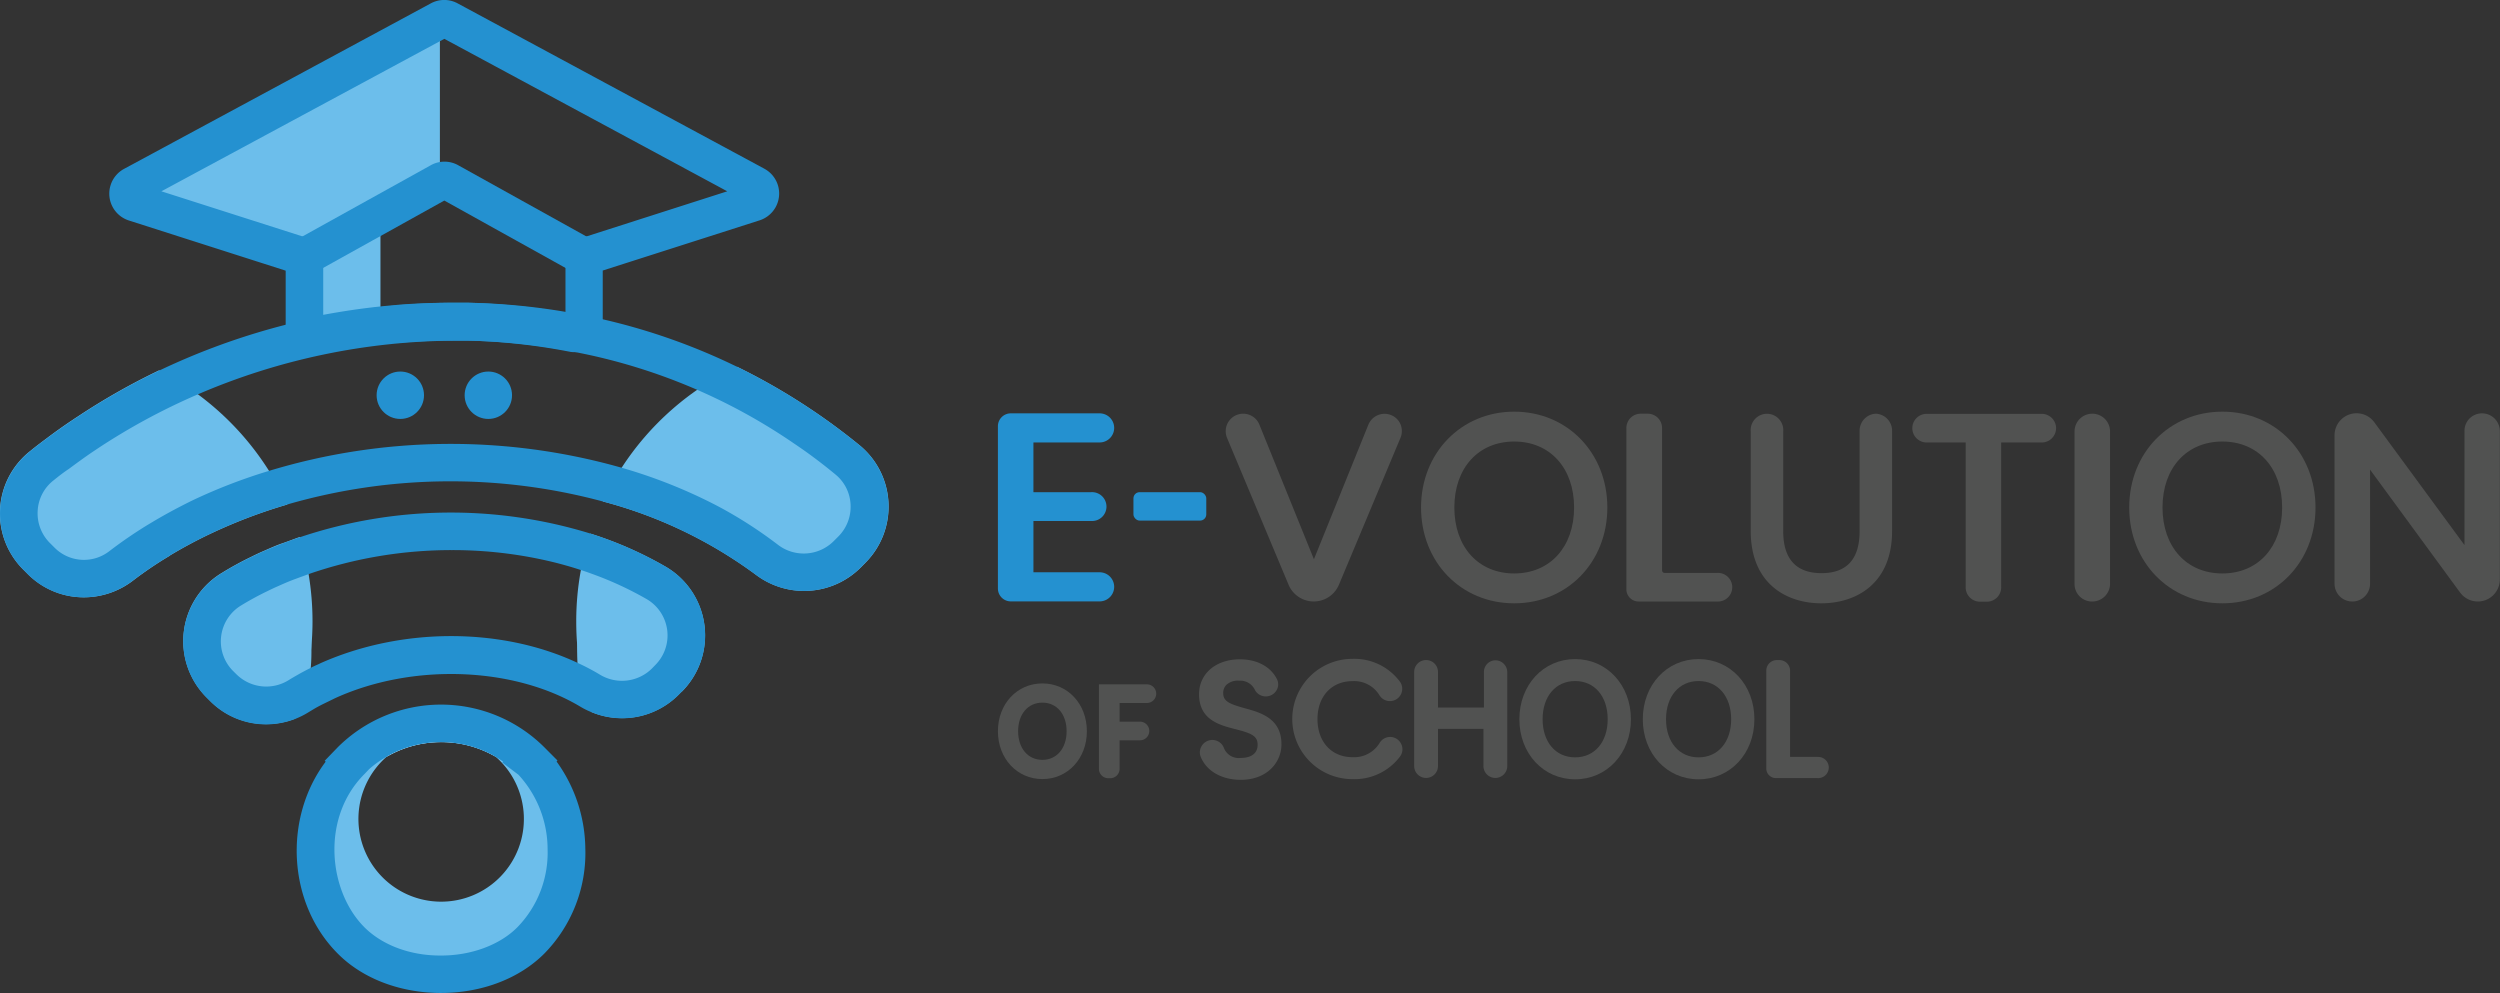 <svg xmlns="http://www.w3.org/2000/svg" viewBox="0 0 429.42 170.58"><rect x="0" y="0" width="429.42" height="170.58" fill="#333333" stroke="none"/><defs><style>.cls-1{fill:#515251;}.cls-2{fill:#2491d0;}.cls-3{fill:#6cbeeb;}.cls-4{fill:#fff;}</style></defs><g id="Layer_2" data-name="Layer 2"><g id="Layer_2-2" data-name="Layer 2"><path class="cls-1" d="M179.05,117.39c-4.36,0-7.64,3.53-7.64,8.21s3.28,8.22,7.64,8.22,7.64-3.53,7.64-8.22S183.4,117.39,179.05,117.39Zm0,13.13c-2.49,0-4.17-2-4.17-4.92s1.68-4.91,4.17-4.91,4.16,2,4.16,4.91S181.54,130.52,179.05,130.52Z"/><path class="cls-1" d="M197,117.55h-8.24v14.53a1.6,1.6,0,0,0,1.6,1.59h.35a1.6,1.6,0,0,0,1.6-1.59v-4.92h3.5a1.6,1.6,0,0,0,0-3.2h-3.5v-3.21H197a1.6,1.6,0,0,0,0-3.2Z"/><path class="cls-1" d="M213.84,121.66c-2.59-.72-3.73-1.17-3.73-2.58a1.94,1.94,0,0,1,.57-1.47,2.91,2.91,0,0,1,2.17-.69,2.78,2.78,0,0,1,2.64,1.46,2.1,2.1,0,0,0,1.92,1.24,2.14,2.14,0,0,0,1.83-1,2,2,0,0,0,.08-2c-1.1-2.14-3.42-3.37-6.36-3.37-4.11,0-7,2.46-7,6,0,4.37,3.46,5.29,6.25,6s3.81,1.17,3.81,2.68-1.14,2.26-2.91,2.26a2.73,2.73,0,0,1-2.86-1.66,2.13,2.13,0,0,0-2-1.43,2.15,2.15,0,0,0-1.78.94,2.1,2.1,0,0,0-.21,2c1,2.41,3.6,3.91,6.85,3.91,4.61,0,7-3.06,7-6.08C220.14,123.39,216.5,122.39,213.84,121.66Z"/><path class="cls-1" d="M232.3,117a5.08,5.08,0,0,1,4.67,2.46,2.11,2.11,0,1,0,3.55-2.29,9.74,9.74,0,0,0-8.22-4,10.33,10.33,0,0,0,0,20.66,9.77,9.77,0,0,0,8.2-3.91,2.07,2.07,0,0,0,.16-2.17,2.1,2.1,0,0,0-3.69-.13,5.11,5.11,0,0,1-4.67,2.44c-3.57,0-6-2.63-6-6.54S228.73,117,232.3,117Z"/><path class="cls-1" d="M256.89,113.42a2,2,0,0,0-2,2v6.11H247v-6.11a2,2,0,1,0-4.09,0v16.16a2,2,0,0,0,4.09,0v-6.38h7.81v6.38a2,2,0,0,0,4.09,0V115.47A2.05,2.05,0,0,0,256.89,113.42Z"/><path class="cls-1" d="M270.56,113.21c-5.46,0-9.58,4.44-9.58,10.33s4.12,10.32,9.58,10.32,9.58-4.44,9.58-10.32S276,113.21,270.56,113.21Zm0,16.88c-3.35,0-5.59-2.63-5.59-6.55s2.24-6.56,5.59-6.56,5.59,2.64,5.59,6.56S273.9,130.09,270.56,130.09Z"/><path class="cls-1" d="M291.76,113.21c-5.46,0-9.58,4.44-9.58,10.33s4.12,10.32,9.58,10.32,9.59-4.44,9.59-10.32S297.23,113.21,291.76,113.21Zm0,16.88c-3.34,0-5.59-2.63-5.59-6.55s2.25-6.56,5.59-6.56,5.6,2.64,5.6,6.56S295.11,130.09,291.76,130.09Z"/><path class="cls-1" d="M312.17,130h-4.69v-14.8a1.83,1.83,0,0,0-1.82-1.82h-.45a1.82,1.82,0,0,0-1.82,1.82V132a1.65,1.65,0,0,0,1.66,1.65h7.12a1.82,1.82,0,1,0,0-3.63Z"/><path class="cls-2" d="M188.88,76a2.48,2.48,0,1,0,0-5H173.61a2.21,2.21,0,0,0-2.2,2.2v27.9a2.21,2.21,0,0,0,2.2,2.2h15.27a2.48,2.48,0,1,0,0-5H177.51V89.49h9.91a2.48,2.48,0,1,0,0-4.95h-9.91V76Z"/><path class="cls-1" d="M240.3,72.39a3,3,0,0,0-5.25.54l-9.36,23.13-9.37-23.13a3,3,0,1,0-5.56,2.27l10.58,25.25a4.69,4.69,0,0,0,8.64,0L240.56,75.2A3,3,0,0,0,240.3,72.39Z"/><path class="cls-1" d="M260.09,70.71c-9.1,0-16,7.08-16,16.46s6.86,16.46,16,16.46,16-7.07,16-16.46S269.2,70.71,260.09,70.71Zm0,27.79c-6.15,0-10.28-4.55-10.28-11.33s4.13-11.33,10.28-11.33,10.29,4.56,10.29,11.33S266.24,98.5,260.09,98.5Z"/><path class="cls-1" d="M281.49,103.32h13.44a2.46,2.46,0,1,0,0-4.91h-9a.44.44,0,0,1-.44-.44V73.52A2.46,2.46,0,0,0,283,71.06h-1.19a2.46,2.46,0,0,0-2.45,2.46v27.7A2.1,2.1,0,0,0,281.49,103.32Z"/><path class="cls-1" d="M322.21,71.06a2.93,2.93,0,0,0-2.79,3V91.25c0,4.78-2.2,7.2-6.54,7.2s-6.58-2.42-6.58-7.2V74.11a2.8,2.8,0,1,0-5.58,0v17.1c0,9.16,6.26,12.42,12.12,12.42S325,100.37,325,91.21V74.11A2.93,2.93,0,0,0,322.21,71.06Z"/><path class="cls-1" d="M330.78,76h6.86v24.89a2.46,2.46,0,0,0,2.46,2.46h1.19a2.46,2.46,0,0,0,2.45-2.46V76h6.81a2.46,2.46,0,1,0,0-4.91H330.78a2.46,2.46,0,0,0,0,4.91Z"/><path class="cls-1" d="M359.39,103.32a3.06,3.06,0,0,0,3.05-3V74.11a3,3,0,0,0-6.1,0v26.16A3,3,0,0,0,359.39,103.32Z"/><path class="cls-1" d="M381.73,70.71c-9.1,0-16,7.08-16,16.46s6.87,16.46,16,16.46,16-7.07,16-16.46S390.84,70.71,381.73,70.71Zm0,27.79c-6.15,0-10.28-4.55-10.28-11.33s4.13-11.33,10.28-11.33S392,80.4,392,87.17,387.88,98.5,381.73,98.5Z"/><path class="cls-1" d="M426.37,71a3,3,0,0,0-3.05,3V93.63L407.85,72.56A3.78,3.78,0,0,0,401,74.8v25.47a3.05,3.05,0,0,0,6.1,0V80.67l15.46,21.1a3.78,3.78,0,0,0,6.83-2.23V74.07A3.06,3.06,0,0,0,426.37,71Z"/><rect class="cls-2" x="194.69" y="84.54" width="12.51" height="4.88" rx="1.06"/><path class="cls-3" d="M49.35,86.66a89.57,89.57,0,0,0-13.3,5.07c-2.34,1.11-4.64,2.35-6.82,3.66a.58.58,0,0,0-.12.1,65.16,65.16,0,0,0-6.33,4.29,13.86,13.86,0,0,1-8.36,2.82,13.56,13.56,0,0,1-9.59-3.94L4,97.84A13.62,13.62,0,0,1,5.12,77.52c1.08-.88,2-1.57,2.85-2.2,1.4-1.06,2.86-2.1,4.31-3.07l.11-.07c.29-.2.57-.39.86-.57a115.93,115.93,0,0,1,14.08-8,48.88,48.88,0,0,1,6.61,4.08A48.44,48.44,0,0,1,46.21,80.88,46,46,0,0,1,49.35,86.66Z"/><path class="cls-3" d="M53.68,106.69c0,1.5-.07,3-.2,4.43h0c-.13,1.27-.28,2.55-.5,3.8h0a41.4,41.4,0,0,1-.91,4.18h0c-.39,1.47-.85,2.92-1.36,4.34h0a13.91,13.91,0,0,1-5,.94,13.53,13.53,0,0,1-9.62-4l-.6-.6a13.66,13.66,0,0,1,2.62-21.38,56.17,56.17,0,0,1,5-2.74c.62-.31,1.36-.67,2.13-1,1.15-.5,2.23-1,3.28-1.35s2-.74,3-1.08A50.87,50.87,0,0,1,53,98.56,49.55,49.55,0,0,1,53.68,106.69Z"/><path class="cls-3" d="M117.09,118.78l-.57.58a13.7,13.7,0,0,1-15,2.91c-.36-1-.68-2.09-1-3.15,0,0,0,0,0,0A52,52,0,0,1,99.51,114c-.14-.94-.25-1.88-.34-2.83,0,0,0,0,0-.08-.13-1.44-.19-2.89-.19-4.36a48.39,48.39,0,0,1,.8-8.82,49.9,49.9,0,0,1,1.6-6.26,65,65,0,0,1,12.93,5.68,13.67,13.67,0,0,1,2.79,21.49Z"/><path class="cls-3" d="M152.62,86.31a13.67,13.67,0,0,1-4,10.39l-.81.82a13.75,13.75,0,0,1-17.93,1.23,77.35,77.35,0,0,0-26.33-12.62,44.87,44.87,0,0,1,3.21-5.76A48.21,48.21,0,0,1,126.6,63a109.09,109.09,0,0,1,21,13.44A13.63,13.63,0,0,1,152.62,86.31Z"/><path class="cls-3" d="M91.22,130.66h0l0,0a21.88,21.88,0,0,0-30.91,0l0,.05c-8.54,8.53-7.74,23.15,0,30.9,3.81,3.81,9.51,5.74,15.22,5.77,5.87,0,11.75-1.9,15.66-5.81C99.74,153,99,138.39,91.22,130.66Zm-15.64-3.18a18.18,18.18,0,0,1,9.64,2.57h0A14.21,14.21,0,1,1,66.39,130,18.34,18.34,0,0,1,75.58,127.48Z"/><path class="cls-4" d="M85.22,130A18.71,18.71,0,0,0,66.39,130a14.2,14.2,0,0,1,18.83.06Z"/><path class="cls-3" d="M19.74,80.57a30.71,30.71,0,0,0,14.92,8.24Q31,90.58,27.53,92.66l-.09.06a71.71,71.71,0,0,0-6.61,4.49,10.43,10.43,0,0,1-13.72-.84l-.81-.81A10.45,10.45,0,0,1,7.13,80C8,79.31,9,78.6,9.88,77.92c1.37-1,2.77-2,4.2-3l.9-.6A29.6,29.6,0,0,0,19.74,80.57Z"/><path class="cls-3" d="M52.82,118.66c-.49.28-1,.57-1.47.88a10.54,10.54,0,0,1-13-1.41l-.6-.6a10.46,10.46,0,0,1,2-16.35q2.33-1.4,4.79-2.6c.67-.32,1.33-.64,2-.93,1-.46,2.07-.9,3.13-1.3a34.22,34.22,0,0,1,3.22,9.18A33.93,33.93,0,0,1,52.82,118.66Z"/><path class="cls-3" d="M132.9,80.57A30.73,30.73,0,0,1,118,88.81q3.67,1.77,7.13,3.85l.09.06a72.94,72.94,0,0,1,6.6,4.49,10.43,10.43,0,0,0,13.72-.84l.81-.81A10.44,10.44,0,0,0,145.51,80c-.9-.72-1.81-1.43-2.74-2.11-1.38-1-2.78-2-4.21-3l-.9-.6A29.27,29.27,0,0,1,132.9,80.57Z"/><path class="cls-3" d="M99.82,118.66c.5.28,1,.57,1.47.88a10.54,10.54,0,0,0,13-1.41l.6-.6a10.46,10.46,0,0,0-2-16.35q-2.32-1.4-4.79-2.6c-.67-.32-1.33-.64-2-.93-1-.46-2.07-.9-3.13-1.3a33.77,33.77,0,0,0-3.16,22.31Z"/><path class="cls-3" d="M75.56,3.42V31.19L65.35,37.55V55l-13,.59V45.29a1.6,1.6,0,0,0-1.12-1.53l-28.06-9a1.61,1.61,0,0,1-.27-3Z"/><path class="cls-2" d="M95.6,130.8l.16-.17-2.27-2.28a25.14,25.14,0,0,0-35.47,0l-2.25,2.33.17.15c-7.27,9.65-6.58,24.34,2.11,33,4.22,4.24,10.6,6.68,17.49,6.73h.2c7,0,13.45-2.46,17.75-6.76a24.65,24.65,0,0,0,7.05-18.07A26,26,0,0,0,95.6,130.8Zm-20,33.33c-5.2,0-9.94-1.8-13-4.85-6.2-6.2-7.52-18.8,0-26.32l.8-.84a17.6,17.6,0,0,1,3-2.14,18.75,18.75,0,0,1,18.83.07h0c.4.25.8.49,1.19.77l-.14.16,2.78,2.1a18.91,18.91,0,0,1,5,12.77,18.37,18.37,0,0,1-5.18,13.41C85.84,162.34,80.83,164.18,75.58,164.13ZM121,107.32a13.59,13.59,0,0,0-6.68-10,65,65,0,0,0-12.93-5.68,81.46,81.46,0,0,0-49.88.64q-1.5.51-3,1.08c-1.05.4-2.13.85-3.28,1.35-.77.34-1.51.7-2.13,1a56.17,56.17,0,0,0-5,2.74,13.66,13.66,0,0,0-2.62,21.38l.6.6a13.53,13.53,0,0,0,9.62,4,13.91,13.91,0,0,0,5-.94h0a14.1,14.1,0,0,0,2.36-1.19c.45-.27.89-.54,1.35-.8.94-.52,2-1,3.1-1.55l.17-.08c13.28-6,30.56-5.34,42,1.51a12.74,12.74,0,0,0,1.85.92,13.7,13.7,0,0,0,15-2.91l.57-.58A13.6,13.6,0,0,0,121,107.32ZM55,113.94l-.26.13c-.48.21-1,.44-1.4.67l-.39.19h0c-.6.31-1.17.61-1.71.92s-1.09.62-1.6.94a7.28,7.28,0,0,1-9-.94l-.61-.6A7.21,7.21,0,0,1,41.41,104a51,51,0,0,1,4.52-2.46c.57-.28,1.23-.6,1.91-.89,1.06-.48,2-.88,3-1.24l.18-.07,2-.73a74.94,74.94,0,0,1,24.6-4.12,73.19,73.19,0,0,1,17.64,2.12c1.54.39,3.05.82,4.53,1.31.72.22,1.43.48,2.14.74h0a58.68,58.68,0,0,1,9.15,4.25,7.21,7.21,0,0,1,1.44,11.36l-.57.59a7.32,7.32,0,0,1-8.94,1A38.73,38.73,0,0,0,99.51,114l-.3-.14C86.17,107.74,69,107.69,55,113.94Zm92.58-37.5A109.09,109.09,0,0,0,126.6,63a107.34,107.34,0,0,0-23-8.14c-1.25-.29-2.52-.57-3.8-.82-.88-.17-1.76-.32-2.65-.47A111.48,111.48,0,0,0,80.34,52l-2.42,0h-.55a112.4,112.4,0,0,0-12,.74A117.74,117.74,0,0,0,52.3,55c-1.08.24-2.16.5-3.23.78a118.89,118.89,0,0,0-21.74,7.88,115.93,115.93,0,0,0-14.08,8c-.29.18-.57.37-.86.57l-.11.07c-1.45,1-2.91,2-4.31,3.07-.86.63-1.77,1.32-2.85,2.2A13.62,13.62,0,0,0,4,97.84l.8.82a13.56,13.56,0,0,0,9.59,3.94,13.86,13.86,0,0,0,8.36-2.82,65.16,65.16,0,0,1,6.33-4.29.58.58,0,0,1,.12-.1c2.18-1.31,4.48-2.55,6.82-3.66a89.57,89.57,0,0,1,13.3-5.07,100.72,100.72,0,0,1,54.2-.53,77.35,77.35,0,0,1,26.33,12.62,13.75,13.75,0,0,0,17.93-1.23l.81-.82a13.65,13.65,0,0,0-1-20.26ZM46.21,80.88a94.33,94.33,0,0,0-13,5c-1,.48-2,1-3,1.52h0c-1.48.79-2.93,1.6-4.33,2.45l-.16.09a76.75,76.75,0,0,0-6.86,4.67A7.12,7.12,0,0,1,9.4,94.1l-.82-.82a7.2,7.2,0,0,1-2.11-5.52,7.1,7.1,0,0,1,2.68-5.21c1-.81,1.85-1.46,2.67-2,1.35-1,2.71-2,4.06-2.91l.12-.08.73-.49s0,0,0,0a110.24,110.24,0,0,1,17.18-9.3,112.66,112.66,0,0,1,44-9.25l2.51,0a106.16,106.16,0,0,1,18.12,1.9l.43.09a99.55,99.55,0,0,1,37.51,15.73,0,0,0,0,1,0,0c2.42,1.62,4.75,3.38,7,5.24h0a7.07,7.07,0,0,1,2.62,5.19,7.2,7.2,0,0,1-2.11,5.49l-.82.82a7.28,7.28,0,0,1-9.47.65A74.86,74.86,0,0,0,123.41,87h0a88.26,88.26,0,0,0-16.64-6.66A107.39,107.39,0,0,0,46.21,80.88Z"/><path class="cls-2" d="M131.33,29,78.61.58A4.83,4.83,0,0,0,74,.58L21.32,29a4.84,4.84,0,0,0,.81,8.87l26.94,8.62v9.6a4.82,4.82,0,0,0,4.84,4.82,5.41,5.41,0,0,0,1-.09,113,113,0,0,1,13.58-2l.72,0c3-.23,5.87-.33,8.72-.32l2.51,0A105.41,105.41,0,0,1,97.78,60.4a4.31,4.31,0,0,0,1.19.08,4.51,4.51,0,0,0,1-.16,4.84,4.84,0,0,0,3.56-4.65v-9.2l26.94-8.62a4.84,4.84,0,0,0,.82-8.87ZM100.7,40.62h0l-.21.08a4.79,4.79,0,0,0-3.36,4.6v8.42A113,113,0,0,0,80.34,52l-2.42,0h-.55c-2.8,0-5.74.11-8.65.32l-.84.08c-.84.07-1.69.15-2.53.24-3.27.34-6.56.83-9.83,1.44V45.3a4.79,4.79,0,0,0-3.35-4.6L52,40.62h0L27.72,32.86,75.56,7.08l.76-.41,48.6,26.19Z"/><path class="cls-2" d="M98.77,46.93,76.32,34.45,53.87,46.93l-3.14-5.64L74,28.38a4.8,4.8,0,0,1,4.7,0l23.24,12.91Z"/><circle class="cls-2" cx="68.76" cy="67.89" r="4.07"/><circle class="cls-2" cx="83.88" cy="67.89" r="4.07"/></g></g></svg>